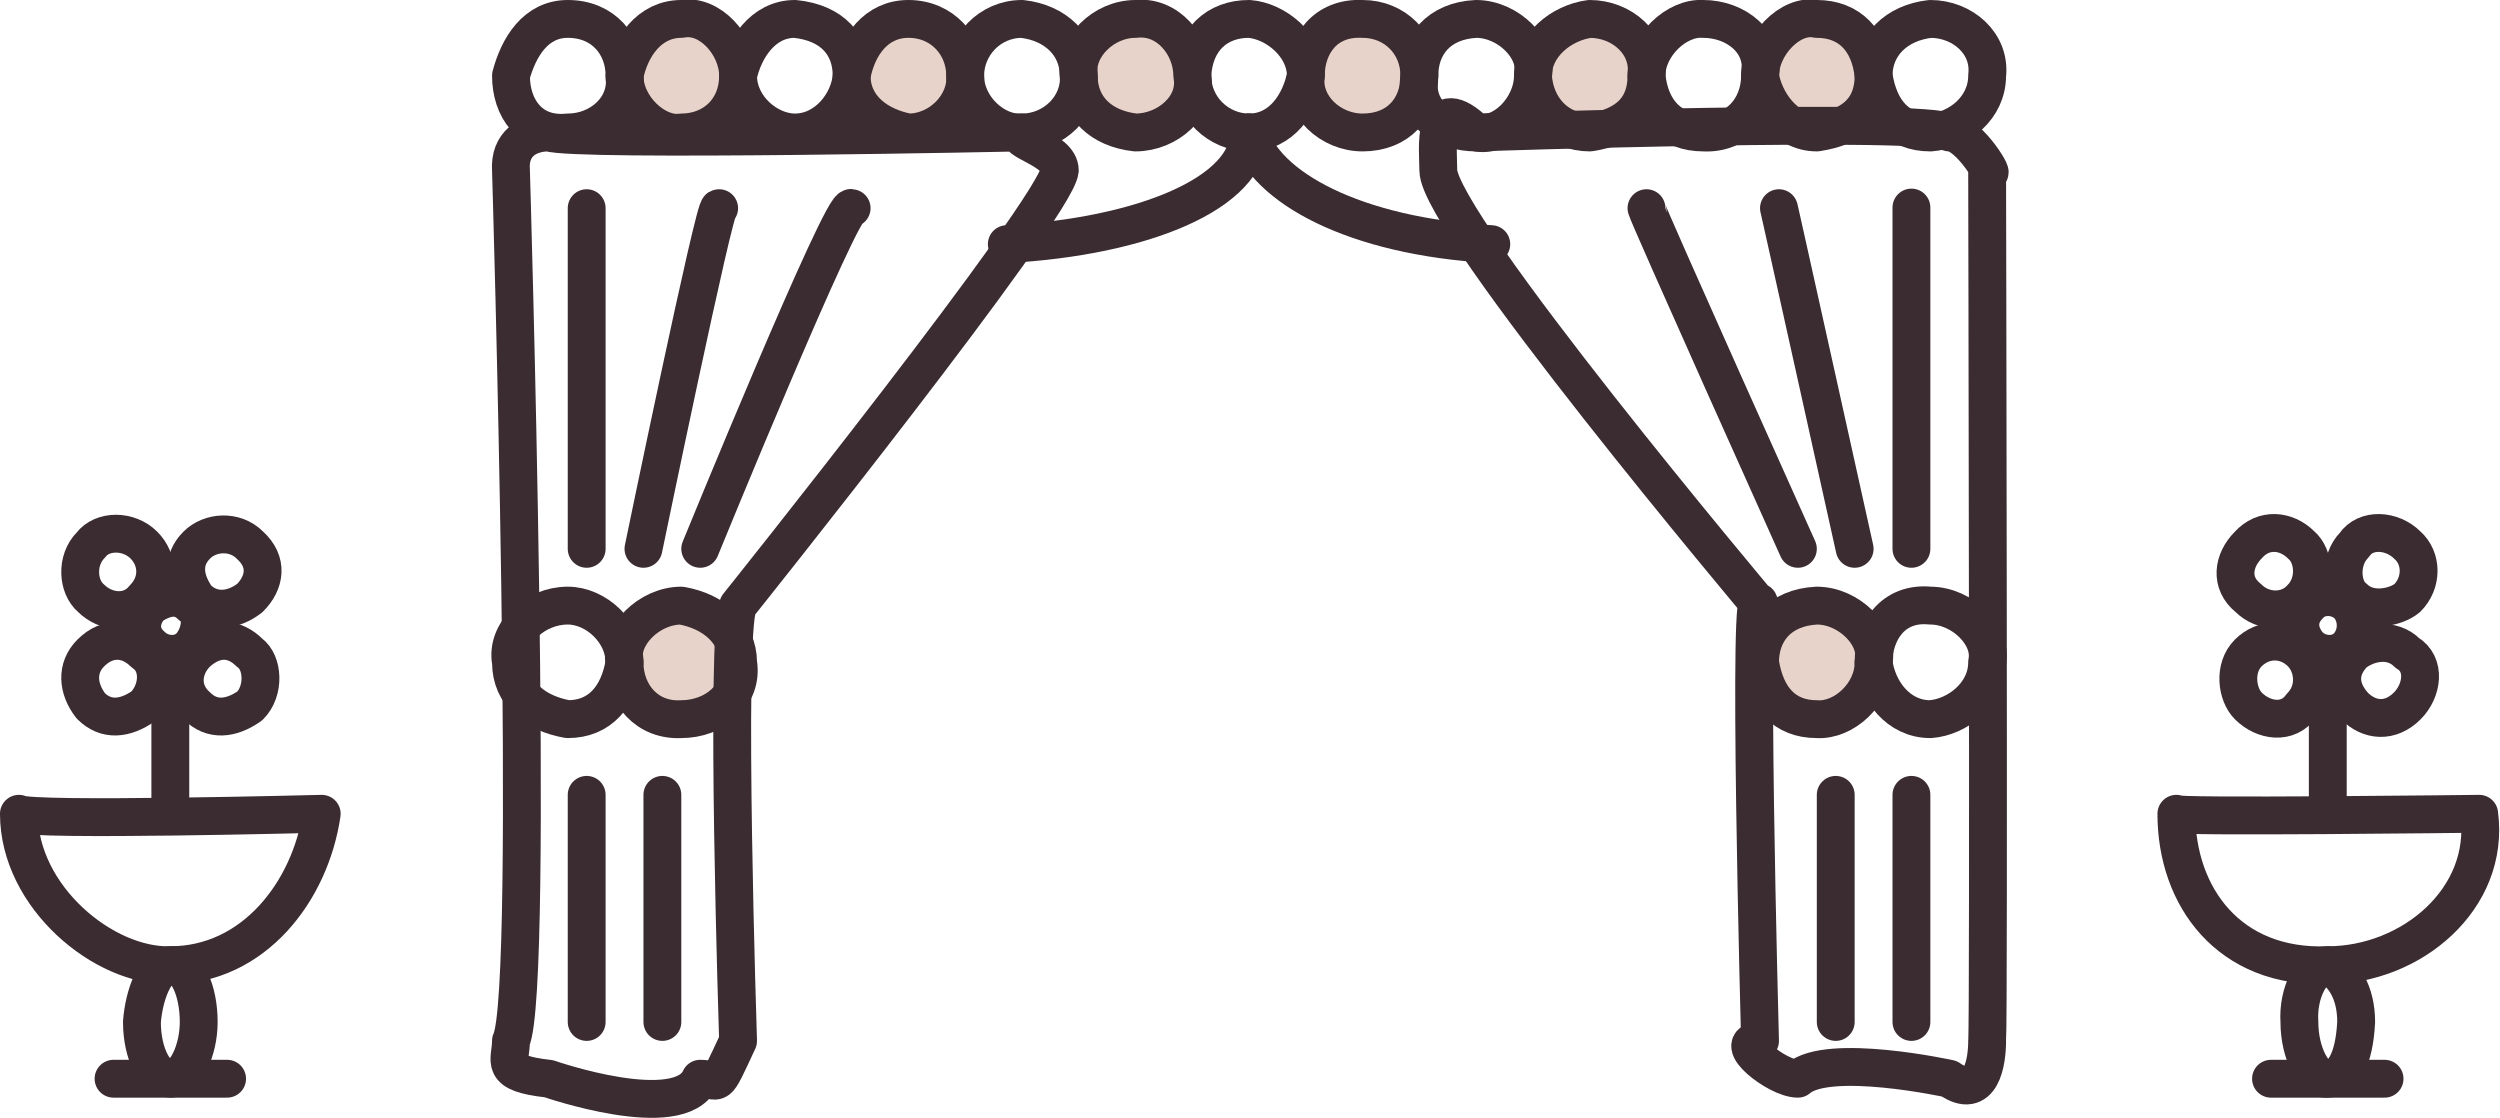 <?xml version="1.0" encoding="utf-8"?>
<!-- Generator: Adobe Illustrator 18.0.0, SVG Export Plug-In . SVG Version: 6.00 Build 0)  -->
<!DOCTYPE svg PUBLIC "-//W3C//DTD SVG 1.1//EN" "http://www.w3.org/Graphics/SVG/1.1/DTD/svg11.dtd">
<svg version="1.1" id="Слой_1" xmlns="http://www.w3.org/2000/svg" xmlns:xlink="http://www.w3.org/1999/xlink" x="0px" y="0px"
	 viewBox="0 0 132.1 59.1" enable-background="new 0 0 132.1 59.1" xml:space="preserve">
<g>
	<path fill="#E7D3CA" d="M93,4c0.2,1.3,1.3,3,3,3c2-0.3,3-1.3,3-3c-0.2-1.9-1.3-3-3-3C94.6,0.7,93,2.4,93,4z"/>
	<path fill="none" stroke="#3B2C31" stroke-width="2" stroke-linecap="round" stroke-linejoin="round" stroke-miterlimit="10" d="
		M93,4c0.2,1.3,1.3,3,3,3c2-0.3,3-1.3,3-3c-0.2-1.9-1.3-3-3-3C94.6,0.7,93,2.4,93,4z"/>
</g>
<g>
	<path fill="none" stroke="#3B2C31" stroke-width="2" stroke-linecap="round" stroke-linejoin="round" stroke-miterlimit="10" d="
		M99,4c0.3,1.9,1.3,3,3,3c1.5-0.1,3-1.3,3-3c0.2-1.7-1.3-3-3-3C100.2,1.2,99,2.4,99,4z"/>
</g>
<g>
	<path fill="#E7D3CA" d="M81,4c0.1,1.7,1.3,3,3,3c2-0.3,3-1.3,3-3c0.2-1.7-1.3-3-3-3C82.5,1.2,81,2.4,81,4z"/>
	<path fill="none" stroke="#3B2C31" stroke-width="2" stroke-linecap="round" stroke-linejoin="round" stroke-miterlimit="10" d="
		M81,4c0.1,1.7,1.3,3,3,3c2-0.3,3-1.3,3-3c0.2-1.7-1.3-3-3-3C82.5,1.2,81,2.4,81,4z"/>
</g>
<g>
	<path fill="none" stroke="#3B2C31" stroke-width="2" stroke-linecap="round" stroke-linejoin="round" stroke-miterlimit="10" d="
		M87,4c0.2,1.9,1.3,3,3,3c1.8,0.1,3-1.3,3-3c0.3-1.8-1.3-3-3-3C88.6,0.9,87,2.4,87,4z"/>
</g>
<g>
	<path fill="#E7D3CA" d="M69,4c-0.2,1.6,1.3,3,3,3c1.9,0,3-1.3,3-3c0-1.7-1.3-3-3-3C70,0.9,69,2.4,69,4z"/>
	<path fill="none" stroke="#3B2C31" stroke-width="2" stroke-linecap="round" stroke-linejoin="round" stroke-miterlimit="10" d="
		M69,4c-0.2,1.6,1.3,3,3,3c1.9,0,3-1.3,3-3c0-1.7-1.3-3-3-3C70,0.9,69,2.4,69,4z"/>
</g>
<g>
	<path fill="none" stroke="#3B2C31" stroke-width="2" stroke-linecap="round" stroke-linejoin="round" stroke-miterlimit="10" d="
		M75,4c-0.3,2,1.3,3,3,3c1.4,0.3,3-1.3,3-3c0.3-1.4-1.3-3-3-3C76,1.1,75,2.4,75,4z"/>
</g>
<g>
	<path fill="none" stroke="#3B2C31" stroke-width="2" stroke-linecap="round" stroke-linejoin="round" stroke-miterlimit="10" d="
		M66,7c0.8,2.9,5.6,5.5,12.8,5.9"/>
</g>
<g>
	<path fill="#E7D3CA" d="M93,35c0.3,1.9,1.3,3,3,3c1.4,0.1,3-1.3,3-3c0.3-1.4-1.3-3-3-3C94,32.1,93,33.4,93,35z"/>
	<path fill="none" stroke="#3B2C31" stroke-width="2" stroke-linecap="round" stroke-linejoin="round" stroke-miterlimit="10" d="
		M93,35c0.3,1.9,1.3,3,3,3c1.4,0.1,3-1.3,3-3c0.3-1.4-1.3-3-3-3C94,32.1,93,33.4,93,35z"/>
</g>
<g>
	<path fill="none" stroke="#3B2C31" stroke-width="2" stroke-linecap="round" stroke-linejoin="round" stroke-miterlimit="10" d="
		M99,35c0.2,1.5,1.3,3,3,3c1.4-0.1,3-1.3,3-3c0.3-1.4-1.3-3-3-3C100,31.8,99,33.4,99,35z"/>
</g>
<g>
	<path fill="none" stroke="#3B2C31" stroke-width="2" stroke-linecap="round" stroke-linejoin="round" stroke-miterlimit="10" d="
		M87,11c0,0.2,8,18,8,18"/>
</g>
<g>
	<path fill="none" stroke="#3B2C31" stroke-width="2" stroke-linecap="round" stroke-linejoin="round" stroke-miterlimit="10" d="
		M94,11c-0.1-0.5,4,18,4,18"/>
</g>
<g>
	<path fill="none" stroke="#3B2C31" stroke-width="2" stroke-linecap="round" stroke-linejoin="round" stroke-miterlimit="10" d="
		M97,42c0,0.1,0,12,0,12"/>
</g>
<g>
	<path fill="none" stroke="#3B2C31" stroke-width="2" stroke-linecap="round" stroke-linejoin="round" stroke-miterlimit="10" d="
		M101,42c0,0.2,0,12,0,12"/>
</g>
<g>
	<path fill="none" stroke="#3B2C31" stroke-width="2" stroke-linecap="round" stroke-linejoin="round" stroke-miterlimit="10" d="
		M101,11c0-1,0,18,0,18"/>
</g>
<g>
	<path fill="none" stroke="#3B2C31" stroke-width="2" stroke-linecap="round" stroke-linejoin="round" stroke-miterlimit="10" d="
		M95,57c1.6-1.4,8,0,8,0c1.7,1.2,2-0.9,2-2c0.1-0.9,0-46,0-46c0.6,0.7-0.9-2-2-2c-1-0.8-25,0-25,0c-2.4-2.3-2,0.9-2,2
		c0,2.8,17,23,17,23c-0.7-2.8,0,23,0,23C91.4,55,93.9,57,95,57z"/>
</g>
<g>
	<path fill="none" stroke="#3B2C31" stroke-width="2" stroke-linecap="round" stroke-linejoin="round" stroke-miterlimit="10" d="
		M66,7c0,3.2-5.6,5.5-12.8,5.9"/>
</g>
<g>
	<path fill="none" stroke="#3B2C31" stroke-width="2" stroke-linecap="round" stroke-linejoin="round" stroke-miterlimit="10" d="
		M69,4c-0.3,1.5-1.3,3-3,3c-1.6,0-3-1.3-3-3c0.1-1.9,1.3-3,3-3C67.4,1.1,69,2.4,69,4z"/>
</g>
<g>
	<path fill="#E7D3CA" d="M39,35c0.3,1.8-1.3,3-3,3c-1.8,0.1-3-1.3-3-3c-0.3-1.4,1.3-3,3-3C37.7,32.3,39,33.4,39,35z"/>
	<path fill="none" stroke="#3B2C31" stroke-width="2" stroke-linecap="round" stroke-linejoin="round" stroke-miterlimit="10" d="
		M39,35c0.3,1.8-1.3,3-3,3c-1.8,0.1-3-1.3-3-3c-0.3-1.4,1.3-3,3-3C37.7,32.3,39,33.4,39,35z"/>
</g>
<g>
	<path fill="none" stroke="#3B2C31" stroke-width="2" stroke-linecap="round" stroke-linejoin="round" stroke-miterlimit="10" d="
		M33,35c-0.3,1.8-1.3,3-3,3c-1.7-0.3-3-1.3-3-3c-0.3-1.6,1.3-3,3-3C31.5,32,33,33.4,33,35z"/>
</g>
<g>
	<path fill="#E7D3CA" d="M39,4c0,1.8-1.3,3-3,3c-1.3,0.2-3-1.3-3-3c0.3-1.5,1.3-3,3-3C37.5,0.7,39,2.4,39,4z"/>
	<path fill="none" stroke="#3B2C31" stroke-width="2" stroke-linecap="round" stroke-linejoin="round" stroke-miterlimit="10" d="
		M39,4c0,1.8-1.3,3-3,3c-1.3,0.2-3-1.3-3-3c0.3-1.5,1.3-3,3-3C37.5,0.7,39,2.4,39,4z"/>
</g>
<g>
	<path fill="none" stroke="#3B2C31" stroke-width="2" stroke-linecap="round" stroke-linejoin="round" stroke-miterlimit="10" d="
		M33,4c0.2,1.7-1.3,3-3,3c-2,0.2-3-1.3-3-3c0.4-1.5,1.3-3,3-3C31.9,1,33,2.4,33,4z"/>
</g>
<g>
	<path fill="#E7D3CA" d="M51,4c0.1,1.5-1.3,3-3,3c-1.6-0.3-3-1.3-3-3c0.3-1.6,1.3-3,3-3C49.8,1,51,2.4,51,4z"/>
	<path fill="none" stroke="#3B2C31" stroke-width="2" stroke-linecap="round" stroke-linejoin="round" stroke-miterlimit="10" d="
		M51,4c0.1,1.5-1.3,3-3,3c-1.6-0.3-3-1.3-3-3c0.3-1.6,1.3-3,3-3C49.8,1,51,2.4,51,4z"/>
</g>
<g>
	<path fill="none" stroke="#3B2C31" stroke-width="2" stroke-linecap="round" stroke-linejoin="round" stroke-miterlimit="10" d="
		M45,4c-0.1,1.4-1.3,3-3,3c-1.4,0-3-1.3-3-3c0.3-1.4,1.3-3,3-3C44,1.2,45,2.4,45,4z"/>
</g>
<g>
	<path fill="#E7D3CA" d="M63,4c0.3,1.6-1.3,3-3,3c-1.8-0.2-3-1.3-3-3c-0.2-1.5,1.3-3,3-3C61.7,0.8,63,2.4,63,4z"/>
	<path fill="none" stroke="#3B2C31" stroke-width="2" stroke-linecap="round" stroke-linejoin="round" stroke-miterlimit="10" d="
		M63,4c0.3,1.6-1.3,3-3,3c-1.8-0.2-3-1.3-3-3c-0.2-1.5,1.3-3,3-3C61.7,0.8,63,2.4,63,4z"/>
</g>
<g>
	<path fill="none" stroke="#3B2C31" stroke-width="2" stroke-linecap="round" stroke-linejoin="round" stroke-miterlimit="10" d="
		M57,4c0.1,1.6-1.3,3-3,3c-1.4,0.1-3-1.3-3-3c0-1.6,1.3-3,3-3C55.8,1.2,57,2.4,57,4z"/>
</g>
<g>
	<path fill="none" stroke="#3B2C31" stroke-width="2" stroke-linecap="round" stroke-linejoin="round" stroke-miterlimit="10" d="
		M123,43c0,0.1,0-7,0-7"/>
</g>
<g>
	<path fill="none" stroke="#3B2C31" stroke-width="2" stroke-linecap="round" stroke-linejoin="round" stroke-miterlimit="10" d="
		M120,57c0.2,0,6,0,6,0"/>
</g>
<g>
	<path fill="none" stroke="#3B2C31" stroke-width="2" stroke-linecap="round" stroke-linejoin="round" stroke-miterlimit="10" d="
		M131,43c0.6,4.5-3.6,8-8,8c-5.2,0.2-8-3.6-8-8C114.5,43.2,131,43,131,43z"/>
</g>
<g>
	<path fill="none" stroke="#3B2C31" stroke-width="2" stroke-linecap="round" stroke-linejoin="round" stroke-miterlimit="10" d="
		M124.5,54c-0.1,2-0.7,3-1.5,3c-0.7,0.1-1.5-1.3-1.5-3c-0.1-1.6,0.7-3,1.5-3C123.8,51.4,124.5,52.4,124.5,54z"/>
</g>
<g>
	<path fill="none" stroke="#3B2C31" stroke-width="2" stroke-linecap="round" stroke-linejoin="round" stroke-miterlimit="10" d="
		M121.6,31.6c-0.7,0.8-2,0.8-2.8,0c-1-0.8-0.8-2,0-2.8c0.8-0.9,2-0.8,2.8,0C122.3,29.4,122.4,30.8,121.6,31.6z"/>
</g>
<g>
	<path fill="none" stroke="#3B2C31" stroke-width="2" stroke-linecap="round" stroke-linejoin="round" stroke-miterlimit="10" d="
		M127.2,37.3c-0.9,0.9-2,0.8-2.8,0c-0.9-1-0.8-2,0-2.8c0.8-0.6,2-0.8,2.8,0C128.2,35.1,128,36.5,127.2,37.3z"/>
</g>
<g>
	<path fill="none" stroke="#3B2C31" stroke-width="2" stroke-linecap="round" stroke-linejoin="round" stroke-miterlimit="10" d="
		M121.6,37.3c-0.7,1-2,0.8-2.8,0c-0.6-0.6-0.8-2,0-2.8c0.8-0.8,2-0.8,2.8,0C122.3,35.2,122.4,36.5,121.6,37.3z"/>
</g>
<g>
	<path fill="none" stroke="#3B2C31" stroke-width="2" stroke-linecap="round" stroke-linejoin="round" stroke-miterlimit="10" d="
		M127.2,31.6c-0.6,0.5-2,0.8-2.8,0c-0.7-0.5-0.8-2,0-2.8c0.6-0.9,2-0.8,2.8,0C128,29.5,128,30.8,127.2,31.6z"/>
</g>
<g>
	<path fill="none" stroke="#3B2C31" stroke-width="2" stroke-linecap="round" stroke-linejoin="round" stroke-miterlimit="10" d="
		M124.1,34.1c-0.5,0.6-1.5,0.6-2.1,0c-0.6-0.7-0.6-1.5,0-2.1c0.5-0.6,1.5-0.6,2.1,0C124.6,32.6,124.6,33.5,124.1,34.1z"/>
</g>
<g>
	<path fill="none" stroke="#3B2C31" stroke-width="2" stroke-linecap="round" stroke-linejoin="round" stroke-miterlimit="10" d="
		M9,43c0-0.1,0-7,0-7"/>
</g>
<g>
	<path fill="none" stroke="#3B2C31" stroke-width="2" stroke-linecap="round" stroke-linejoin="round" stroke-miterlimit="10" d="
		M6,57c-0.4,0,6,0,6,0"/>
</g>
<g>
	<path fill="none" stroke="#3B2C31" stroke-width="2" stroke-linecap="round" stroke-linejoin="round" stroke-miterlimit="10" d="
		M17,43c-0.6,4.1-3.6,8-8,8c-3.5,0.1-8-3.6-8-8C1.6,43.4,17,43,17,43z"/>
</g>
<g>
	<path fill="none" stroke="#3B2C31" stroke-width="2" stroke-linecap="round" stroke-linejoin="round" stroke-miterlimit="10" d="
		M10.5,54c0,1.5-0.7,3-1.5,3c-0.8,0-1.5-1.3-1.5-3c0.1-1.4,0.7-3,1.5-3C9.9,50.9,10.5,52.4,10.5,54z"/>
</g>
<g>
	<path fill="none" stroke="#3B2C31" stroke-width="2" stroke-linecap="round" stroke-linejoin="round" stroke-miterlimit="10" d="
		M7.6,31.6c-0.7,0.9-2,0.8-2.8,0c-0.7-0.6-0.8-2,0-2.8c0.6-0.8,2-0.8,2.8,0C8.4,29.6,8.4,30.8,7.6,31.6z"/>
</g>
<g>
	<path fill="none" stroke="#3B2C31" stroke-width="2" stroke-linecap="round" stroke-linejoin="round" stroke-miterlimit="10" d="
		M13.2,37.3c-1,0.7-2,0.8-2.8,0c-0.9-0.8-0.8-2,0-2.8c1-0.9,2-0.8,2.8,0C13.9,35,14,36.5,13.2,37.3z"/>
</g>
<g>
	<path fill="none" stroke="#3B2C31" stroke-width="2" stroke-linecap="round" stroke-linejoin="round" stroke-miterlimit="10" d="
		M7.6,37.3c-1,0.7-2,0.8-2.8,0c-0.7-0.9-0.8-2,0-2.8c0.9-0.9,2-0.8,2.8,0C8.5,35.1,8.4,36.5,7.6,37.3z"/>
</g>
<g>
	<path fill="none" stroke="#3B2C31" stroke-width="2" stroke-linecap="round" stroke-linejoin="round" stroke-miterlimit="10" d="
		M13.2,31.6c-0.9,0.7-2,0.8-2.8,0c-0.7-1-0.8-2,0-2.8c0.7-0.7,2-0.8,2.8,0C14.2,29.7,14,30.8,13.2,31.6z"/>
</g>
<g>
	<path fill="none" stroke="#3B2C31" stroke-width="2" stroke-linecap="round" stroke-linejoin="round" stroke-miterlimit="10" d="
		M10.1,34.1c-0.5,0.6-1.5,0.6-2.1,0c-0.7-0.6-0.6-1.5,0-2.1c0.8-0.5,1.5-0.6,2.1,0C10.8,32.4,10.6,33.5,10.1,34.1z"/>
</g>
<g>
	<path fill="none" stroke="#3B2C31" stroke-width="2" stroke-linecap="round" stroke-linejoin="round" stroke-miterlimit="10" d="
		M45,11c-0.4-0.6-8,18-8,18"/>
</g>
<g>
	<path fill="none" stroke="#3B2C31" stroke-width="2" stroke-linecap="round" stroke-linejoin="round" stroke-miterlimit="10" d="
		M38,11c-0.2-0.4-4,18-4,18"/>
</g>
<g>
	<path fill="none" stroke="#3B2C31" stroke-width="2" stroke-linecap="round" stroke-linejoin="round" stroke-miterlimit="10" d="
		M35,42c0,0.5,0,12,0,12"/>
</g>
<g>
	<path fill="none" stroke="#3B2C31" stroke-width="2" stroke-linecap="round" stroke-linejoin="round" stroke-miterlimit="10" d="
		M31,42c0,0.2,0,12,0,12"/>
</g>
<g>
	<path fill="none" stroke="#3B2C31" stroke-width="2" stroke-linecap="round" stroke-linejoin="round" stroke-miterlimit="10" d="
		M31,11c0,0.8,0,18,0,18"/>
</g>
<g>
	<path fill="none" stroke="#3B2C31" stroke-width="2" stroke-linecap="round" stroke-linejoin="round" stroke-miterlimit="10" d="
		M37,57c-1.1,2.4-8,0-8,0c-2.7-0.3-2-0.9-2-2c1.3-2.7,0-46,0-46c-0.1-1.4,0.9-2,2-2c1.3,0.5,25,0,25,0c-0.6,0.4,2,0.9,2,2
		c-0.2,2-17,23-17,23c-0.7,1.6,0,23,0,23C37.7,57.8,38.1,57,37,57z"/>
</g>
</svg>
